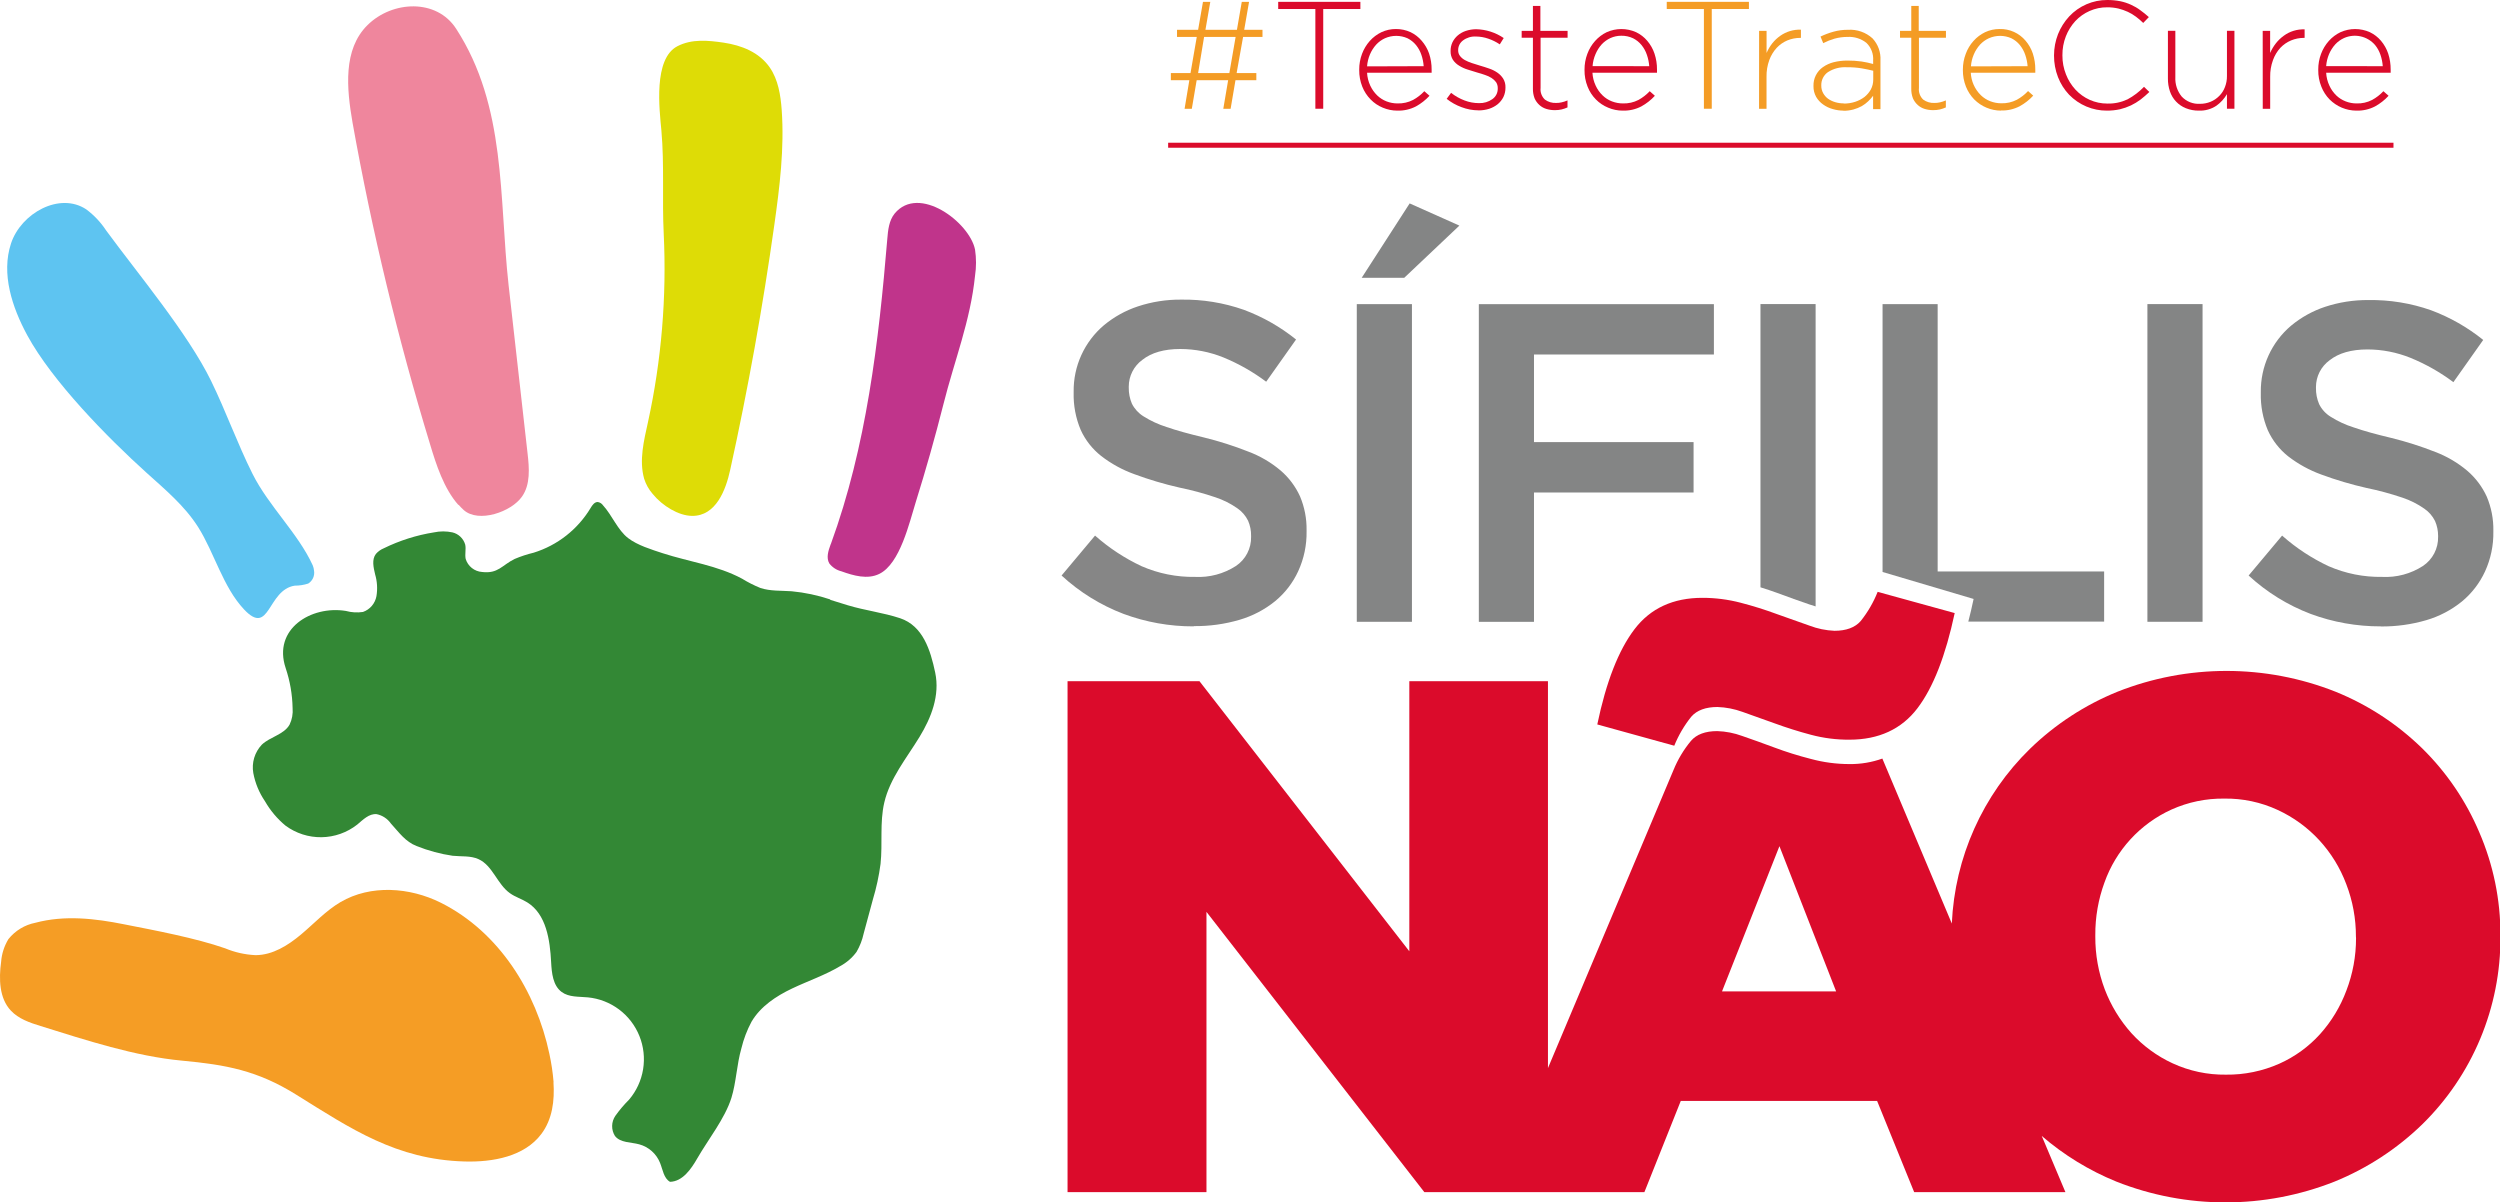 <svg width="210" height="101" viewBox="0 0 210 101" fill="none" xmlns="http://www.w3.org/2000/svg">
<g clip-path="url(#clip0_37_886)">
<path d="M46.503 90.917C46.438 90.108 46.318 89.305 46.145 88.512C45.049 83.321 41.931 78.286 37.034 75.832C34.414 74.523 31.138 74.29 28.604 75.775C27.381 76.494 26.391 77.57 25.295 78.49C24.199 79.411 22.907 80.225 21.477 80.233C20.596 80.194 19.729 80 18.914 79.66C16.429 78.793 13.01 78.151 10.435 77.644C7.99 77.153 5.431 76.854 2.97 77.513C2.079 77.688 1.279 78.174 0.709 78.883C0.355 79.463 0.144 80.119 0.094 80.797C-0.102 82.225 -0.065 83.853 0.909 84.888C1.556 85.583 2.498 85.906 3.406 86.185C7.2 87.367 11.348 88.733 15.316 89.097C18.983 89.441 21.608 89.915 24.863 91.94C29.492 94.823 33.289 97.4 39.01 97.564C41.394 97.634 44.054 97.155 45.48 95.245C46.397 94.018 46.597 92.463 46.491 90.901" fill="#F59D25"/>
<path d="M26.379 47.935C26.365 47.782 26.328 47.632 26.269 47.489C25.047 44.806 22.569 42.516 21.212 39.804C19.937 37.255 18.979 34.552 17.729 31.991C15.777 27.995 11.535 22.935 8.911 19.352C8.464 18.671 7.901 18.075 7.249 17.589C5.012 16.1 1.764 17.908 0.925 20.452C0.086 22.996 1.015 25.81 2.294 28.171C4.396 32.036 9.037 36.76 12.301 39.706C13.87 41.121 15.524 42.499 16.653 44.291C18.01 46.446 18.731 49.306 20.495 51.187C22.683 53.515 22.443 49.551 24.757 49.195C25.142 49.196 25.524 49.137 25.89 49.019C26.069 48.908 26.212 48.745 26.299 48.552C26.386 48.359 26.414 48.144 26.379 47.935Z" fill="#5EC4F1"/>
<path d="M38.517 42.397C38.655 42.555 38.802 42.705 38.957 42.847C40.204 43.955 42.954 43.002 43.847 41.714C44.568 40.695 44.458 39.325 44.315 38.082C43.785 33.375 43.254 28.666 42.722 23.953C41.907 16.591 42.547 8.95 38.317 2.417C36.671 -0.135 32.959 0.053 30.877 2.102C28.795 4.152 29.121 7.44 29.61 10.283C31.245 19.421 33.422 28.452 36.129 37.329C36.635 39.018 37.282 41.035 38.501 42.413" fill="#EF869D"/>
<path d="M54.824 41.489C55.639 42.495 56.995 43.317 58.12 43.334C60.157 43.366 60.972 41.121 61.331 39.493C62.833 32.675 64.07 25.809 65.043 18.893C65.495 15.691 65.894 12.451 65.662 9.224C65.572 7.997 65.369 6.696 64.664 5.673C63.771 4.381 62.284 3.808 60.789 3.583C59.477 3.391 58.116 3.256 56.902 3.882C54.864 4.941 55.394 9.199 55.557 10.966C55.814 13.866 55.61 16.726 55.752 19.634C56.009 24.942 55.565 30.26 54.432 35.451C54.086 37.018 53.675 38.658 54.106 40.205C54.254 40.678 54.498 41.115 54.824 41.489Z" fill="#DEDC06"/>
<path d="M69.79 45.69C69.779 45.711 69.771 45.733 69.765 45.755C69.578 46.262 69.386 46.86 69.663 47.33C69.916 47.658 70.272 47.89 70.674 47.989C71.704 48.361 72.874 48.692 73.856 48.209C75.612 47.359 76.394 43.861 76.924 42.176C77.777 39.449 78.551 36.71 79.247 33.959C80.171 30.277 81.516 26.956 81.903 23.16C82.013 22.432 82.013 21.691 81.903 20.963C81.439 18.673 77.189 15.47 75.152 17.936C74.675 18.521 74.593 19.327 74.532 20.084C73.811 28.727 72.78 37.505 69.794 45.69" fill="#C0348B"/>
<path d="M69.757 50.357C68.7 50.004 67.606 49.772 66.497 49.666C65.617 49.604 64.713 49.666 63.877 49.392C63.342 49.175 62.825 48.913 62.333 48.61C60.259 47.493 57.884 47.191 55.667 46.471C54.742 46.168 53.54 45.8 52.766 45.203C51.882 44.528 51.413 43.276 50.655 42.45C50.604 42.374 50.538 42.31 50.461 42.262C50.384 42.213 50.297 42.181 50.207 42.168C49.938 42.168 49.755 42.43 49.616 42.663C48.535 44.465 46.831 45.805 44.829 46.426C44.284 46.557 43.752 46.732 43.235 46.95C42.16 47.477 41.846 48.209 40.493 48.046C40.18 48.024 39.881 47.908 39.635 47.712C39.389 47.516 39.208 47.251 39.116 46.95C39.035 46.541 39.161 46.131 39.079 45.751C39.007 45.499 38.869 45.271 38.68 45.09C38.491 44.909 38.258 44.781 38.004 44.72C37.492 44.61 36.963 44.61 36.451 44.72C34.987 44.953 33.566 45.404 32.234 46.058C31.98 46.161 31.754 46.324 31.574 46.532C31.215 47.003 31.374 47.665 31.509 48.242C31.684 48.835 31.723 49.46 31.623 50.071C31.569 50.374 31.436 50.657 31.237 50.892C31.038 51.126 30.78 51.303 30.49 51.404C30.01 51.477 29.52 51.448 29.052 51.318C26.126 50.844 22.899 52.84 23.995 56.116C24.359 57.198 24.556 58.329 24.578 59.47C24.622 59.954 24.533 60.441 24.321 60.877C23.836 61.716 22.691 61.888 21.991 62.554C21.695 62.868 21.476 63.246 21.352 63.66C21.228 64.073 21.203 64.51 21.277 64.935C21.437 65.786 21.772 66.594 22.259 67.307C22.707 68.087 23.291 68.78 23.983 69.353C24.859 70 25.921 70.342 27.009 70.326C28.096 70.311 29.148 69.939 30.005 69.267C30.494 68.858 30.995 68.334 31.635 68.387C32.119 68.488 32.547 68.769 32.833 69.173C33.522 69.925 34.055 70.711 34.997 71.067C35.97 71.459 36.986 71.733 38.024 71.885C38.753 71.962 39.523 71.864 40.192 72.167C41.39 72.707 41.764 74.273 42.836 75.03C43.284 75.353 43.83 75.509 44.295 75.803C45.888 76.793 46.198 78.949 46.295 80.826C46.344 81.742 46.446 82.79 47.184 83.329C47.795 83.779 48.626 83.706 49.384 83.779C50.331 83.871 51.235 84.222 51.998 84.793C52.761 85.365 53.352 86.135 53.709 87.021C54.066 87.907 54.174 88.874 54.021 89.817C53.868 90.76 53.461 91.642 52.843 92.369C52.42 92.791 52.033 93.248 51.686 93.735C51.518 93.984 51.425 94.276 51.42 94.576C51.415 94.876 51.498 95.171 51.658 95.425C52.118 96.006 52.994 95.932 53.695 96.124C54.086 96.23 54.448 96.425 54.751 96.695C55.055 96.965 55.291 97.301 55.443 97.679C55.675 98.247 55.748 98.971 56.282 99.274C57.342 99.241 58.055 98.206 58.584 97.282C59.493 95.707 60.891 93.956 61.437 92.226C61.844 90.917 61.885 89.416 62.276 88.062C62.464 87.283 62.75 86.531 63.127 85.825C63.885 84.536 65.193 83.673 66.534 83.035C67.874 82.397 69.3 81.918 70.576 81.153C71.116 80.863 71.586 80.455 71.949 79.959C72.229 79.48 72.431 78.96 72.548 78.417C72.809 77.456 73.066 76.499 73.322 75.554C73.617 74.578 73.832 73.579 73.966 72.568C74.149 70.85 73.888 69.091 74.28 67.414C74.756 65.369 76.146 63.696 77.238 61.904C78.224 60.292 78.961 58.419 78.558 56.505C78.155 54.59 77.523 52.574 75.612 51.932C74.178 51.457 72.682 51.285 71.22 50.844C70.719 50.696 70.221 50.533 69.724 50.381" fill="#338835"/>
<path d="M100.263 52.615C98.255 52.621 96.263 52.266 94.38 51.568C92.456 50.835 90.689 49.741 89.172 48.344L91.984 44.99C93.16 46.031 94.478 46.898 95.899 47.563C97.313 48.179 98.841 48.484 100.381 48.459C101.594 48.522 102.795 48.202 103.816 47.543C104.218 47.275 104.546 46.91 104.769 46.48C104.992 46.051 105.103 45.572 105.092 45.088V45.011C105.099 44.573 105.012 44.14 104.839 43.739C104.631 43.317 104.318 42.956 103.93 42.691C103.368 42.299 102.751 41.991 102.101 41.775C101.11 41.439 100.099 41.166 99.073 40.957C97.789 40.666 96.524 40.29 95.288 39.832C94.282 39.471 93.339 38.954 92.493 38.298C91.756 37.717 91.167 36.966 90.778 36.11C90.361 35.121 90.16 34.054 90.187 32.981V32.903C90.173 31.842 90.394 30.79 90.834 29.825C91.274 28.86 91.921 28.004 92.729 27.32C93.574 26.619 94.541 26.082 95.582 25.737C96.755 25.349 97.984 25.157 99.22 25.168C101.01 25.14 102.791 25.43 104.48 26.023C106.067 26.613 107.549 27.456 108.869 28.518L106.359 32.065C105.248 31.232 104.036 30.545 102.753 30.019C101.606 29.558 100.382 29.32 99.147 29.316C97.789 29.316 96.725 29.62 95.957 30.228C95.604 30.486 95.316 30.823 95.118 31.214C94.92 31.604 94.816 32.036 94.816 32.474V32.555C94.808 33.02 94.898 33.482 95.08 33.909C95.3 34.348 95.638 34.716 96.054 34.973C96.66 35.354 97.312 35.655 97.994 35.869C98.809 36.155 99.868 36.445 101.135 36.748C102.398 37.058 103.638 37.453 104.847 37.93C105.839 38.3 106.76 38.838 107.569 39.521C108.264 40.116 108.82 40.856 109.199 41.689C109.581 42.594 109.77 43.57 109.753 44.553V44.626C109.773 45.782 109.533 46.926 109.052 47.976C108.604 48.953 107.941 49.814 107.113 50.496C106.23 51.212 105.215 51.744 104.126 52.062C102.882 52.428 101.592 52.607 100.296 52.594" fill="#868686"/>
<path d="M118.603 25.549V52.234H113.97V25.549H118.603ZM118.411 17.086L122.588 18.951L117.955 23.336H114.382L118.411 17.086Z" fill="#848585"/>
<path d="M124.222 25.549H143.967V29.778H128.855V37.137H142.26V41.37H128.855V52.234H124.222V25.549Z" fill="#848585"/>
<path d="M185.015 25.544H180.382V52.23H185.015V25.544Z" fill="#848585"/>
<path d="M199.977 52.615C197.969 52.621 195.976 52.267 194.093 51.568C192.168 50.836 190.401 49.742 188.885 48.344L191.697 44.99C192.872 46.031 194.189 46.898 195.609 47.563C197.022 48.178 198.55 48.484 200.091 48.459C201.303 48.522 202.504 48.202 203.525 47.543C203.927 47.275 204.255 46.91 204.478 46.48C204.701 46.051 204.812 45.572 204.801 45.088V45.011C204.802 44.583 204.715 44.159 204.544 43.767C204.335 43.345 204.021 42.984 203.631 42.72C203.07 42.329 202.455 42.02 201.806 41.804C200.815 41.469 199.803 41.196 198.779 40.986C197.492 40.694 196.226 40.319 194.989 39.861C193.99 39.499 193.053 38.984 192.21 38.335C191.475 37.752 190.889 37.002 190.499 36.147C190.083 35.158 189.881 34.091 189.908 33.018V32.94C189.895 31.878 190.116 30.827 190.555 29.862C190.995 28.896 191.642 28.041 192.451 27.357C193.296 26.656 194.263 26.119 195.303 25.774C196.478 25.386 197.709 25.194 198.946 25.205C200.736 25.177 202.516 25.466 204.206 26.06C205.791 26.65 207.272 27.492 208.59 28.555L206.084 32.101C204.973 31.268 203.76 30.581 202.474 30.056C201.329 29.595 200.107 29.356 198.872 29.353C197.514 29.353 196.451 29.657 195.682 30.265C195.329 30.523 195.042 30.86 194.843 31.25C194.645 31.641 194.542 32.072 194.541 32.51V32.592C194.533 33.057 194.624 33.519 194.806 33.946C195.023 34.386 195.361 34.755 195.78 35.01C196.385 35.392 197.037 35.693 197.719 35.906C198.534 36.192 199.589 36.482 200.861 36.785C202.123 37.095 203.363 37.49 204.573 37.967C205.55 38.339 206.458 38.874 207.258 39.55C207.951 40.145 208.507 40.885 208.888 41.718C209.27 42.623 209.459 43.598 209.442 44.581V44.655C209.462 45.81 209.222 46.955 208.741 48.005C208.291 48.98 207.628 49.842 206.801 50.525C205.92 51.239 204.906 51.772 203.819 52.091C202.574 52.456 201.282 52.635 199.985 52.623" fill="#848585"/>
<path d="M162.763 48.001V25.549H158.135V48.046L165.783 50.312C165.64 50.983 165.497 51.613 165.338 52.214H176.747V48.001H162.763Z" fill="#848585"/>
<path d="M149.285 49.805C150.25 50.169 151.155 50.484 151.982 50.77L152.512 50.938V25.544H147.879V49.334C148.36 49.481 148.828 49.641 149.285 49.805Z" fill="#848585"/>
<path d="M208.26 69.913C207.14 67.268 205.51 64.872 203.464 62.861C201.371 60.819 198.902 59.205 196.195 58.108C190.304 55.775 183.751 55.775 177.86 58.108C175.131 59.216 172.641 60.84 170.525 62.894C166.551 66.769 164.2 72.022 163.953 77.578L158.118 63.72C157.227 64.039 156.286 64.195 155.339 64.182C154.248 64.181 153.162 64.035 152.108 63.749C151.041 63.476 150.021 63.157 149.048 62.792C148.079 62.428 147.174 62.109 146.347 61.822C145.674 61.574 144.965 61.436 144.248 61.413C143.249 61.413 142.514 61.686 142.044 62.231C141.431 62.969 140.935 63.797 140.573 64.686L130.028 89.719V57.221H118.383V79.906L100.756 57.221H89.674V100.141H101.343V76.597L119.646 100.141H138.128L141.184 92.48H157.678L160.791 100.141H173.496L171.507 95.421C173.375 97.029 175.49 98.324 177.77 99.253C183.661 101.584 190.214 101.584 196.106 99.253C198.832 98.144 201.322 96.521 203.44 94.472C205.541 92.421 207.208 89.965 208.342 87.252C209.475 84.539 210.052 81.625 210.037 78.683V78.556C210.044 75.583 209.44 72.64 208.26 69.913ZM144.648 83.28L149.472 71.079L154.235 83.28H144.648ZM197.907 78.805C197.91 80.315 197.634 81.811 197.092 83.219C196.591 84.562 195.843 85.798 194.887 86.864C193.93 87.923 192.763 88.77 191.461 89.351C190.049 89.976 188.521 90.29 186.979 90.271C185.433 90.292 183.901 89.966 182.497 89.318C181.184 88.713 180.006 87.849 179.033 86.778C178.069 85.699 177.311 84.451 176.796 83.096C176.267 81.684 175.999 80.187 176.006 78.679V78.552C175.996 77.047 176.256 75.552 176.772 74.138C177.251 72.788 177.997 71.549 178.965 70.495C179.932 69.441 181.102 68.593 182.403 68.003C183.799 67.375 185.315 67.061 186.844 67.082C188.39 67.059 189.922 67.385 191.326 68.035C192.647 68.645 193.835 69.509 194.822 70.58C195.805 71.65 196.572 72.9 197.084 74.261C197.626 75.669 197.902 77.165 197.898 78.675L197.907 78.805Z" fill="#DB0B2B"/>
<path d="M142.064 60.206C142.537 59.658 143.287 59.388 144.269 59.388C144.985 59.413 145.694 59.551 146.367 59.797C147.182 60.084 148.099 60.407 149.073 60.763C150.047 61.119 151.061 61.442 152.129 61.724C153.183 62.004 154.269 62.142 155.36 62.133C157.805 62.133 159.728 61.254 161.064 59.495C162.401 57.736 163.432 55.065 164.194 51.498L157.723 49.715C157.372 50.599 156.891 51.426 156.297 52.169C155.824 52.713 155.075 52.987 154.093 52.987C153.375 52.956 152.666 52.809 151.994 52.553C151.179 52.271 150.267 51.948 149.293 51.596C148.28 51.221 147.249 50.897 146.204 50.627C145.158 50.354 144.082 50.217 143.002 50.218C140.538 50.218 138.636 51.097 137.297 52.856C135.958 54.615 134.916 57.281 134.172 60.853L140.638 62.64C140.993 61.764 141.474 60.944 142.064 60.206Z" fill="#DB0B2B"/>
<path d="M99.905 6.737H98.352V6.136H100.003L100.528 3.105H98.87V2.503H100.642L101.05 0.155H101.665L101.257 2.503H103.902L104.309 0.155H104.921L104.513 2.503H106.049V3.105H104.419L103.877 6.136H105.532V6.737H103.78L103.372 9.138H102.757L103.164 6.737H100.52L100.113 9.138H99.505L99.905 6.737ZM103.266 6.136L103.792 3.105H101.143L100.642 6.136H103.266Z" fill="#F49C25"/>
<path d="M110.491 0.757H107.369V0.155H114.272V0.757H111.151V9.134H110.491V0.757Z" fill="#DB0B2B"/>
<path d="M117.377 9.293C116.957 9.293 116.541 9.208 116.154 9.044C115.769 8.887 115.421 8.652 115.131 8.353C114.828 8.045 114.59 7.679 114.431 7.277C114.255 6.832 114.168 6.357 114.174 5.878V5.853C114.17 5.399 114.251 4.949 114.41 4.524C114.559 4.125 114.78 3.758 115.062 3.44C115.337 3.133 115.669 2.883 116.04 2.704C116.423 2.525 116.84 2.435 117.262 2.438C117.684 2.435 118.101 2.525 118.485 2.7C118.845 2.872 119.164 3.119 119.422 3.424C119.696 3.74 119.907 4.105 120.045 4.499C120.189 4.936 120.26 5.394 120.257 5.853V5.988C120.26 6.028 120.26 6.067 120.257 6.107H114.834C114.852 6.484 114.944 6.853 115.103 7.195C115.245 7.5 115.441 7.778 115.682 8.013C115.908 8.231 116.175 8.402 116.468 8.516C116.764 8.631 117.079 8.689 117.397 8.688C117.849 8.702 118.298 8.601 118.701 8.393C119.051 8.201 119.369 7.954 119.642 7.661L120.078 8.046C119.749 8.402 119.365 8.703 118.941 8.938C118.458 9.187 117.92 9.31 117.377 9.293ZM119.589 5.559C119.566 5.231 119.5 4.908 119.393 4.598C119.293 4.3 119.14 4.023 118.941 3.78C118.747 3.544 118.505 3.352 118.232 3.215C117.933 3.082 117.61 3.013 117.283 3.013C116.956 3.013 116.632 3.082 116.333 3.215C116.057 3.342 115.807 3.523 115.6 3.747C115.382 3.989 115.206 4.265 115.078 4.565C114.942 4.886 114.859 5.227 114.834 5.575L119.589 5.559Z" fill="#DB0B2B"/>
<path d="M124.193 9.269C123.704 9.267 123.22 9.175 122.763 8.999C122.314 8.835 121.895 8.601 121.52 8.303L121.891 7.8C122.233 8.069 122.614 8.285 123.02 8.438C123.41 8.588 123.824 8.664 124.242 8.663C124.641 8.676 125.033 8.559 125.359 8.328C125.503 8.227 125.621 8.092 125.7 7.934C125.779 7.776 125.817 7.601 125.811 7.424V7.395C125.814 7.222 125.765 7.051 125.672 6.905C125.567 6.764 125.437 6.643 125.289 6.549C125.117 6.442 124.932 6.356 124.739 6.295C124.532 6.226 124.332 6.156 124.083 6.091L123.289 5.845C123.033 5.768 122.789 5.657 122.563 5.514C122.357 5.392 122.181 5.225 122.046 5.027C121.91 4.809 121.842 4.556 121.85 4.299V4.27C121.848 4.02 121.902 3.772 122.009 3.546C122.116 3.329 122.266 3.136 122.449 2.978C122.649 2.809 122.878 2.68 123.126 2.597C123.405 2.505 123.696 2.457 123.99 2.454C124.819 2.471 125.625 2.728 126.312 3.195L125.982 3.726C125.683 3.525 125.358 3.364 125.016 3.248C124.682 3.131 124.331 3.07 123.977 3.068C123.589 3.046 123.206 3.162 122.894 3.395C122.766 3.489 122.662 3.612 122.591 3.754C122.52 3.897 122.484 4.054 122.486 4.213V4.238C122.483 4.408 122.539 4.574 122.645 4.708C122.756 4.848 122.895 4.963 123.052 5.048C123.238 5.149 123.433 5.233 123.635 5.297L124.311 5.51C124.576 5.587 124.837 5.669 125.09 5.759C125.336 5.84 125.569 5.956 125.782 6.103C125.978 6.237 126.144 6.409 126.271 6.61C126.403 6.829 126.468 7.082 126.459 7.338V7.363C126.462 7.634 126.404 7.903 126.288 8.148C126.171 8.381 126.007 8.588 125.807 8.753C125.593 8.924 125.35 9.054 125.09 9.138C124.805 9.228 124.508 9.274 124.21 9.273" fill="#DB0B2B"/>
<path d="M130.611 9.252C130.368 9.255 130.126 9.22 129.894 9.15C129.678 9.085 129.479 8.973 129.311 8.823C129.137 8.666 128.998 8.473 128.904 8.258C128.805 7.997 128.758 7.72 128.765 7.44V3.17H127.82V2.593H128.765V0.499H129.392V2.593H131.678V3.17H129.409V7.383C129.389 7.565 129.412 7.749 129.476 7.92C129.539 8.091 129.642 8.245 129.776 8.369C130.048 8.565 130.378 8.663 130.713 8.647C130.868 8.65 131.022 8.634 131.173 8.598C131.344 8.56 131.51 8.505 131.67 8.434V9.023C131.507 9.096 131.338 9.154 131.165 9.195C130.983 9.235 130.797 9.254 130.611 9.252Z" fill="#DB0B2B"/>
<path d="M136.307 9.293C135.887 9.293 135.472 9.208 135.085 9.044C134.698 8.886 134.347 8.651 134.054 8.353C133.75 8.046 133.513 7.68 133.357 7.277C133.18 6.832 133.092 6.357 133.1 5.878V5.853C133.097 5.399 133.177 4.949 133.337 4.524C133.484 4.125 133.705 3.757 133.989 3.44C134.262 3.133 134.593 2.883 134.962 2.704C135.351 2.53 135.772 2.44 136.197 2.44C136.622 2.44 137.043 2.53 137.432 2.704C137.792 2.876 138.111 3.123 138.369 3.428C138.638 3.743 138.844 4.106 138.976 4.499C139.121 4.936 139.193 5.393 139.188 5.853V5.988C139.188 6.017 139.188 6.058 139.188 6.107H133.765C133.784 6.484 133.877 6.854 134.038 7.195C134.178 7.501 134.375 7.779 134.616 8.013C134.842 8.233 135.109 8.404 135.403 8.516C135.698 8.63 136.011 8.688 136.327 8.688C136.781 8.702 137.231 8.601 137.635 8.393C137.985 8.199 138.302 7.952 138.577 7.661L139.009 8.046C138.681 8.403 138.297 8.704 137.872 8.938C137.389 9.188 136.85 9.31 136.307 9.293ZM138.536 5.559C138.512 5.231 138.444 4.908 138.336 4.598C138.236 4.3 138.083 4.023 137.884 3.78C137.692 3.543 137.451 3.351 137.179 3.215C136.869 3.069 136.531 2.996 136.189 3.002C135.876 3.001 135.566 3.066 135.28 3.195C135.002 3.322 134.752 3.502 134.543 3.726C134.326 3.968 134.151 4.245 134.025 4.544C133.886 4.864 133.801 5.206 133.777 5.555L138.536 5.559Z" fill="#DB0B2B"/>
<path d="M143.128 0.757H140.007V0.155H146.909V0.757H143.788V9.134H143.128V0.757Z" fill="#F49C25"/>
<path d="M147.765 2.593H148.392V4.45C148.517 4.157 148.68 3.882 148.877 3.632C149.067 3.395 149.289 3.186 149.537 3.011C150.045 2.652 150.656 2.469 151.277 2.491V3.182H151.212C150.843 3.183 150.478 3.255 150.136 3.395C149.797 3.539 149.492 3.752 149.24 4.021C148.969 4.319 148.758 4.668 148.62 5.048C148.457 5.498 148.378 5.975 148.388 6.455V9.138H147.761L147.765 2.593Z" fill="#F49C25"/>
<path d="M154.859 9.293C154.553 9.293 154.248 9.249 153.954 9.162C153.661 9.083 153.385 8.952 153.139 8.774C152.902 8.607 152.703 8.391 152.557 8.14C152.404 7.865 152.327 7.554 152.332 7.24V7.215C152.324 6.907 152.392 6.601 152.531 6.325C152.67 6.05 152.874 5.813 153.127 5.637C153.398 5.448 153.7 5.31 154.019 5.228C154.4 5.133 154.792 5.086 155.185 5.088C155.583 5.085 155.98 5.111 156.374 5.166C156.701 5.216 157.025 5.286 157.344 5.375V5.093C157.365 4.817 157.325 4.54 157.227 4.282C157.13 4.024 156.976 3.791 156.778 3.6C156.329 3.245 155.767 3.068 155.197 3.101C154.825 3.099 154.455 3.149 154.097 3.248C153.771 3.343 153.454 3.469 153.151 3.624L152.923 3.072C153.273 2.903 153.637 2.767 154.011 2.663C154.409 2.552 154.821 2.499 155.234 2.503C155.607 2.479 155.982 2.53 156.335 2.654C156.689 2.777 157.014 2.971 157.291 3.223C157.522 3.471 157.7 3.762 157.815 4.081C157.929 4.399 157.979 4.738 157.959 5.076V9.167H157.34V8.046C157.217 8.21 157.081 8.363 156.933 8.504C156.769 8.661 156.587 8.798 156.391 8.913C156.17 9.034 155.936 9.129 155.694 9.195C155.416 9.27 155.13 9.307 154.842 9.306L154.859 9.293ZM154.883 8.7C155.205 8.702 155.526 8.652 155.832 8.553C156.115 8.461 156.381 8.323 156.619 8.144C156.836 7.97 157.018 7.754 157.153 7.51C157.285 7.258 157.354 6.977 157.352 6.692V5.943C157.079 5.874 156.757 5.808 156.391 5.743C155.977 5.675 155.559 5.644 155.14 5.649C154.579 5.613 154.021 5.756 153.547 6.058C153.37 6.181 153.227 6.347 153.129 6.54C153.032 6.732 152.983 6.946 152.988 7.162V7.187C152.984 7.408 153.038 7.627 153.143 7.821C153.244 8.005 153.383 8.165 153.551 8.291C153.736 8.421 153.941 8.519 154.158 8.582C154.39 8.651 154.632 8.686 154.875 8.684" fill="#F49C25"/>
<path d="M162.393 9.252C162.15 9.255 161.908 9.22 161.675 9.15C161.46 9.085 161.261 8.973 161.093 8.823C160.919 8.666 160.78 8.473 160.685 8.258C160.587 7.997 160.54 7.72 160.547 7.44V3.17H159.601V2.593H160.547V0.499H161.174V2.593H163.46V3.17H161.191V7.383C161.17 7.564 161.192 7.748 161.255 7.919C161.318 8.091 161.42 8.245 161.553 8.369C161.827 8.566 162.158 8.664 162.494 8.647C162.648 8.65 162.801 8.634 162.951 8.598C163.123 8.56 163.291 8.505 163.452 8.434V9.023C163.289 9.096 163.12 9.154 162.947 9.195C162.765 9.234 162.579 9.254 162.393 9.252Z" fill="#F49C25"/>
<path d="M168.085 9.293C167.241 9.29 166.433 8.951 165.836 8.353C165.535 8.044 165.298 7.678 165.139 7.277C164.963 6.832 164.876 6.357 164.882 5.878V5.853C164.88 5.399 164.961 4.948 165.123 4.524C165.268 4.124 165.489 3.756 165.774 3.44C166.048 3.133 166.379 2.883 166.748 2.704C167.131 2.525 167.549 2.435 167.971 2.438C168.384 2.427 168.795 2.51 169.173 2.681C169.55 2.852 169.884 3.105 170.151 3.424C170.42 3.74 170.626 4.105 170.758 4.499C170.9 4.936 170.97 5.394 170.965 5.853V5.988C170.965 6.017 170.965 6.058 170.965 6.107H165.546C165.58 6.823 165.883 7.5 166.394 8.001C166.621 8.22 166.89 8.391 167.184 8.504C167.479 8.619 167.793 8.677 168.109 8.676C168.562 8.69 169.01 8.588 169.413 8.381C169.764 8.188 170.083 7.941 170.358 7.649L170.79 8.034C170.462 8.391 170.078 8.692 169.653 8.925C169.169 9.176 168.629 9.298 168.085 9.281V9.293ZM170.318 5.559C170.293 5.231 170.226 4.908 170.118 4.598C170.016 4.3 169.863 4.024 169.666 3.78C169.472 3.543 169.23 3.351 168.957 3.215C168.659 3.082 168.336 3.013 168.009 3.013C167.683 3.013 167.36 3.082 167.062 3.215C166.784 3.342 166.533 3.523 166.325 3.747C166.107 3.989 165.93 4.265 165.803 4.565C165.665 4.885 165.582 5.227 165.559 5.575L170.318 5.559Z" fill="#F49C25"/>
<path d="M176.988 9.293C176.394 9.297 175.806 9.18 175.258 8.949C174.71 8.719 174.215 8.379 173.801 7.952C173.399 7.526 173.083 7.026 172.872 6.479C172.648 5.902 172.535 5.287 172.538 4.667V4.647C172.539 4.036 172.654 3.431 172.876 2.863C173.095 2.315 173.413 1.811 173.814 1.378C174.224 0.94 174.72 0.592 175.27 0.355C175.82 0.118 176.413 -0.003 177.012 -1.10912e-05C177.377 -0.002 177.742 0.032 178.1 0.102C178.41 0.166 178.712 0.265 179.001 0.397C179.277 0.52 179.54 0.674 179.783 0.855C180.034 1.035 180.275 1.229 180.504 1.436L180.031 1.927C179.839 1.739 179.635 1.564 179.42 1.403C179.207 1.243 178.977 1.106 178.736 0.994C178.48 0.877 178.214 0.784 177.941 0.716C177.638 0.647 177.327 0.613 177.016 0.614C176.501 0.608 175.991 0.714 175.521 0.924C175.068 1.123 174.661 1.413 174.323 1.775C173.983 2.148 173.715 2.581 173.532 3.051C173.336 3.556 173.238 4.093 173.243 4.634V4.659C173.239 5.202 173.34 5.741 173.541 6.246C173.723 6.719 173.993 7.153 174.335 7.526C174.672 7.889 175.078 8.181 175.529 8.385C175.999 8.596 176.509 8.703 177.024 8.7C177.608 8.715 178.187 8.593 178.715 8.344C179.227 8.068 179.693 7.714 180.097 7.293L180.545 7.727C180.311 7.951 180.066 8.162 179.811 8.361C179.557 8.552 179.284 8.718 178.996 8.856C178.701 8.994 178.393 9.102 178.076 9.179C177.717 9.256 177.351 9.295 176.984 9.293" fill="#DB0B2B"/>
<path d="M184.709 9.293C184.332 9.299 183.959 9.229 183.609 9.089C183.299 8.965 183.019 8.775 182.789 8.532C182.559 8.289 182.384 7.999 182.277 7.682C182.159 7.331 182.101 6.963 182.105 6.594V2.589H182.729V6.479C182.698 7.073 182.89 7.657 183.267 8.115C183.463 8.322 183.701 8.484 183.966 8.588C184.231 8.693 184.515 8.738 184.799 8.721C185.103 8.723 185.405 8.665 185.687 8.549C185.958 8.439 186.203 8.275 186.408 8.066C186.62 7.859 186.784 7.608 186.889 7.33C187.009 7.03 187.068 6.709 187.064 6.385V2.589H187.692V9.134H187.064V7.907C186.839 8.293 186.535 8.626 186.172 8.884C185.739 9.17 185.227 9.313 184.709 9.293Z" fill="#DB0B2B"/>
<path d="M190.067 2.593H190.691V4.45C190.818 4.158 190.983 3.883 191.179 3.632C191.37 3.391 191.594 3.177 191.844 2.998C192.09 2.817 192.366 2.679 192.659 2.589C192.959 2.496 193.273 2.455 193.588 2.466V3.182H193.522C193.155 3.183 192.791 3.255 192.451 3.395C192.109 3.538 191.801 3.751 191.546 4.021C191.276 4.319 191.067 4.668 190.931 5.048C190.766 5.498 190.686 5.975 190.695 6.455V9.138H190.071L190.067 2.593Z" fill="#DB0B2B"/>
<path d="M197.935 9.293C197.091 9.29 196.283 8.951 195.686 8.353C195.385 8.045 195.149 7.679 194.993 7.277C194.814 6.833 194.726 6.357 194.733 5.878V5.853C194.729 5.399 194.809 4.949 194.969 4.524C195.118 4.125 195.339 3.758 195.621 3.44C195.896 3.133 196.228 2.883 196.599 2.704C196.987 2.53 197.408 2.44 197.833 2.44C198.259 2.44 198.679 2.53 199.068 2.704C199.428 2.876 199.747 3.123 200.005 3.428C200.271 3.744 200.475 4.108 200.608 4.499C200.75 4.936 200.82 5.394 200.816 5.853V5.988C200.819 6.028 200.819 6.067 200.816 6.107H195.397C195.416 6.484 195.509 6.854 195.67 7.195C195.809 7.501 196.004 7.778 196.244 8.013C196.472 8.232 196.74 8.403 197.035 8.516C197.329 8.631 197.643 8.69 197.96 8.688C198.412 8.703 198.861 8.601 199.263 8.393C199.614 8.201 199.932 7.954 200.205 7.661L200.641 8.046C200.313 8.403 199.929 8.704 199.504 8.938C199.019 9.188 198.48 9.31 197.935 9.293ZM200.152 5.559C200.129 5.231 200.063 4.908 199.956 4.598C199.856 4.3 199.703 4.023 199.504 3.78C199.189 3.415 198.767 3.162 198.298 3.057C197.829 2.951 197.339 3 196.9 3.195C196.621 3.321 196.371 3.501 196.163 3.726C195.945 3.968 195.769 4.245 195.641 4.544C195.505 4.865 195.422 5.207 195.397 5.555L200.152 5.559Z" fill="#DB0B2B"/>
<path d="M201.052 11.989H98.124V12.41H201.052V11.989Z" fill="#DB0B2B"/>
</g>
<defs>
<clipPath id="clip0_37_886">
<rect width="210" height="101" fill="white"/>
</clipPath>
</defs>
</svg>
